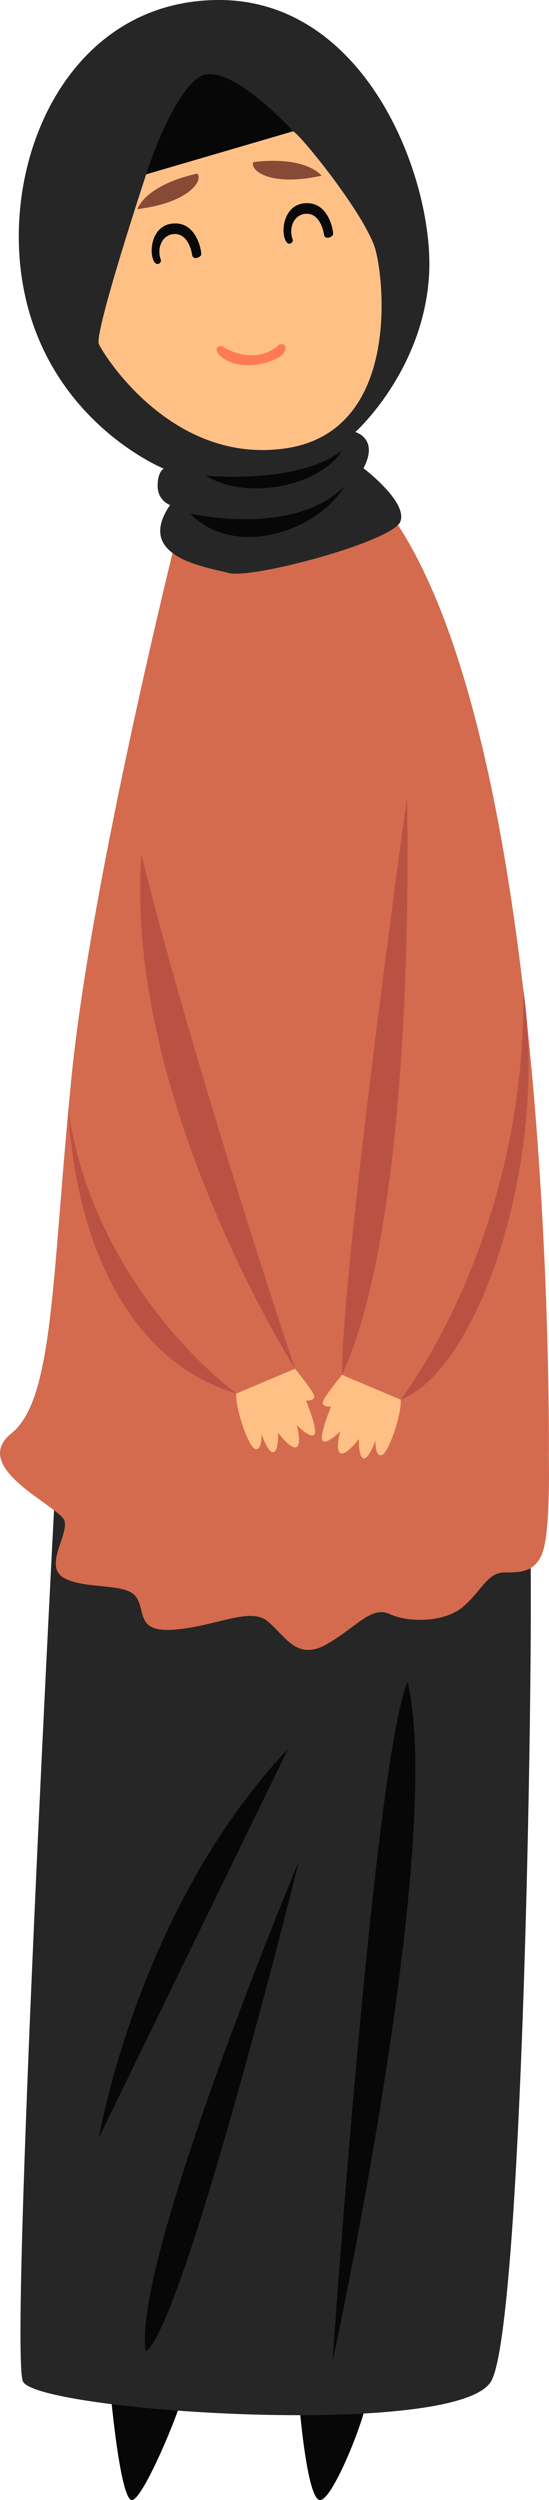 <svg id="_Слой_2" xmlns="http://www.w3.org/2000/svg" width="237.44" height="1080" viewBox="0 0 237.44 1080"><g id="Jew05_169534876"><g id="Jew05_169534876-2"><path d="M47.92 1034.65s4.13 45.25 9.09 45.35c4.96.1 21.49-40.7 21.07-42.82-.41-2.12-30.16-2.53-30.16-2.53z" fill="#070707"/><path d="M129.32 1037.18s3.31 42.71 9.09 42.82c5.78.1 20.66-38.63 19.83-42.82-.83-4.18-28.92.0-28.92.0z" fill="#070707"/><path d="M23.96 640.87s-19.83 374.94-14.05 387.87c5.78 12.93 187.59 25.08 202.47.0 14.88-25.08 19.01-359.77 16.53-371.34-2.48-11.57-204.95-16.53-204.95-16.53z" fill="#262626"/><path d="M76.32 231.95s-36.66 146.58-45.34 232.82c-8.68 86.24-7.44 139.54-26.03 154.41-18.59 14.88 21.07 31.61 22.93 37.81 1.86 6.2-9.3 19.83.0 24.79 9.3 4.96 26.65 1.86 30.99 8.06s-.43 15.77 17.45 14.08c17.88-1.69 31.82-9.75 39.42-3.55 7.59 6.2 12.55 17.35 25.57 9.92 13.02-7.44 19.21-16.73 27.27-13.02 8.06 3.72 23.55 3.72 31.61-3.1 8.06-6.82 10.54-14.88 17.97-14.88s14.88.0 17.35-11.78 1.86-37.81 1.86-37.81c0 0 3.46-317.75-72.33-412.78-15.83-7.13-88.72 15.02-88.72 15.02z" fill="#d46b4e"/><g><g><path d="M73.54 218.17s-5.37-1.86-5.37-8.26 2.69-7.44 2.69-7.44c0 0-48.14-19.42-60.12-75.2C-1.25 71.49 28.23.83 93.65.0c65.42-.83 94.76 78.92 91.86 119.83-2.89 40.91-31.82 66.81-31.82 66.81.0.0 10.33 2.82 3.51 15.63.0.0 19.42 14.67 15.91 23.14-3.51 8.47-63.63 24.79-74.17 22.11-10.54-2.69-40.7-7.02-25.41-29.34z" fill="#262626"/><path d="M63.21 75.31s-22.62 68.58-20.45 73.34c2.17 4.76 31.64 52.17 80.74 45.04 49.1-7.13 42.91-71.28 38.88-85.84s-32.54-49.89-35.64-51.13c-3.1-1.24-63.53 18.59-63.53 18.59z" fill="#ffc085"/><path d="M83.13 110.29s-1.34-10.88-9.29-8.97c-4.23 1.29-5.98 6.4-4.24 11.04.22 1.56-2.73 3.52-3.78-1.74-1.04-5.26 1.38-14.49 10.48-14.09 9.1.4 10.95 12.37 10.73 13.47s-3.4 2.55-3.89.29z" fill="#090909"/><path d="M140.16 101.53s-1.34-10.88-9.29-8.97c-4.23 1.29-5.98 6.4-4.24 11.04.22 1.56-2.73 3.52-3.78-1.74-1.04-5.26 1.38-14.49 10.48-14.09 9.1.4 10.95 12.37 10.73 13.47s-3.4 2.55-3.89.29z" fill="#090909"/><path d="M96.78 150.1s13.53 8.37 23.97-1.24c2.38-.93 4.03 1.36 1.45 4.25-2.58 2.89-17.87 8.66-27.27.4-3.41-3.76 1.03-4.85 1.86-3.41z" fill="#ff7b54"/><path d="M85.37 75s-20.61 3.72-26.03 15.34C81.19 87.75 88.01 78.25 85.37 75z" fill="#874a37"/><path d="M109.49 70.07s20.67-3.35 29.65 5.8c-21.46 4.83-31.05-1.86-29.65-5.8z" fill="#874a37"/></g><path d="M126.74 56.72l-63.53 18.59s10.47-33.37 22.69-41.84c12.22-8.47 40.84 23.24 40.84 23.24z" fill="#070707"/><path d="M82.27 221.89s45.25 10.38 66.94-12.09c-12.55 20.61-48.34 31.3-66.94 12.09z" fill="#070707"/><path d="M88.93 205.47s40.6 3.94 59.19-11.05c-9.45 15.39-40.75 22.2-59.19 11.05z" fill="#070707"/></g><path d="M102.26 601.98l25.33-10.69s7.98 9.68 8.29 11.85-3.56 1.86-3.56 1.86c0 0 5.46 13.17 3.58 14.8-1.88 1.63-7.53-4.11-7.53-4.11.0.0 2.25 8.29-.15 9.45-2.4 1.16-7.98-6.2-7.98-6.2.0.0.39 7.44-1.86 8.37-2.25.93-5.27-7.75-5.27-7.75.0.0.31 7.36-2.79 6.35-3.1-1.01-8.91-18.98-8.06-23.94z" fill="#ffc085"/><path d="M173.24 604.62l-25.33-10.69s-7.98 9.68-8.29 11.85c-.31 2.17 3.56 1.86 3.56 1.86.0.0-5.46 13.17-3.58 14.8 1.88 1.63 7.53-4.11 7.53-4.11.0.0-2.25 8.29.15 9.45 2.4 1.16 7.98-6.2 7.98-6.2.0.0-.39 7.44 1.86 8.37 2.25.93 5.27-7.75 5.27-7.75.0.0-.31 7.36 2.79 6.35 3.1-1.01 8.91-18.98 8.06-23.94z" fill="#ffc085"/><path d="M102.26 601.98s-60.94-43.71-72.72-122.24c3.1 54.94 25 108.13 72.72 122.24z" fill="#ba5244"/><path d="M127.59 591.29s-74.05-116.78-66.45-222.3c23.14 93.38 66.45 222.3 66.45 222.3z" fill="#ba5244"/><path d="M176.01 344.61s4.94 178.4-28.11 249.31c0-47.26 28.11-249.31 28.11-249.31z" fill="#ba5244"/><path d="M173.24 604.62s54.56-69.52 53.05-177.36c11.16 74.79-19.73 165-53.05 177.36z" fill="#ba5244"/><path d="M143.8 1020.19s48.85-223.75 32.47-293.78c-14.56 34.71-32.47 293.78-32.47 293.78z" fill="#070707"/><path d="M129.32 803.88s-49.78 200.81-66.31 211.97c-6-39.05 66.31-211.97 66.31-211.97z" fill="#070707"/><path d="M124.57 755.54l-81.81 167.96s16.73-99.17 81.81-167.96z" fill="#070707"/></g></g></svg>